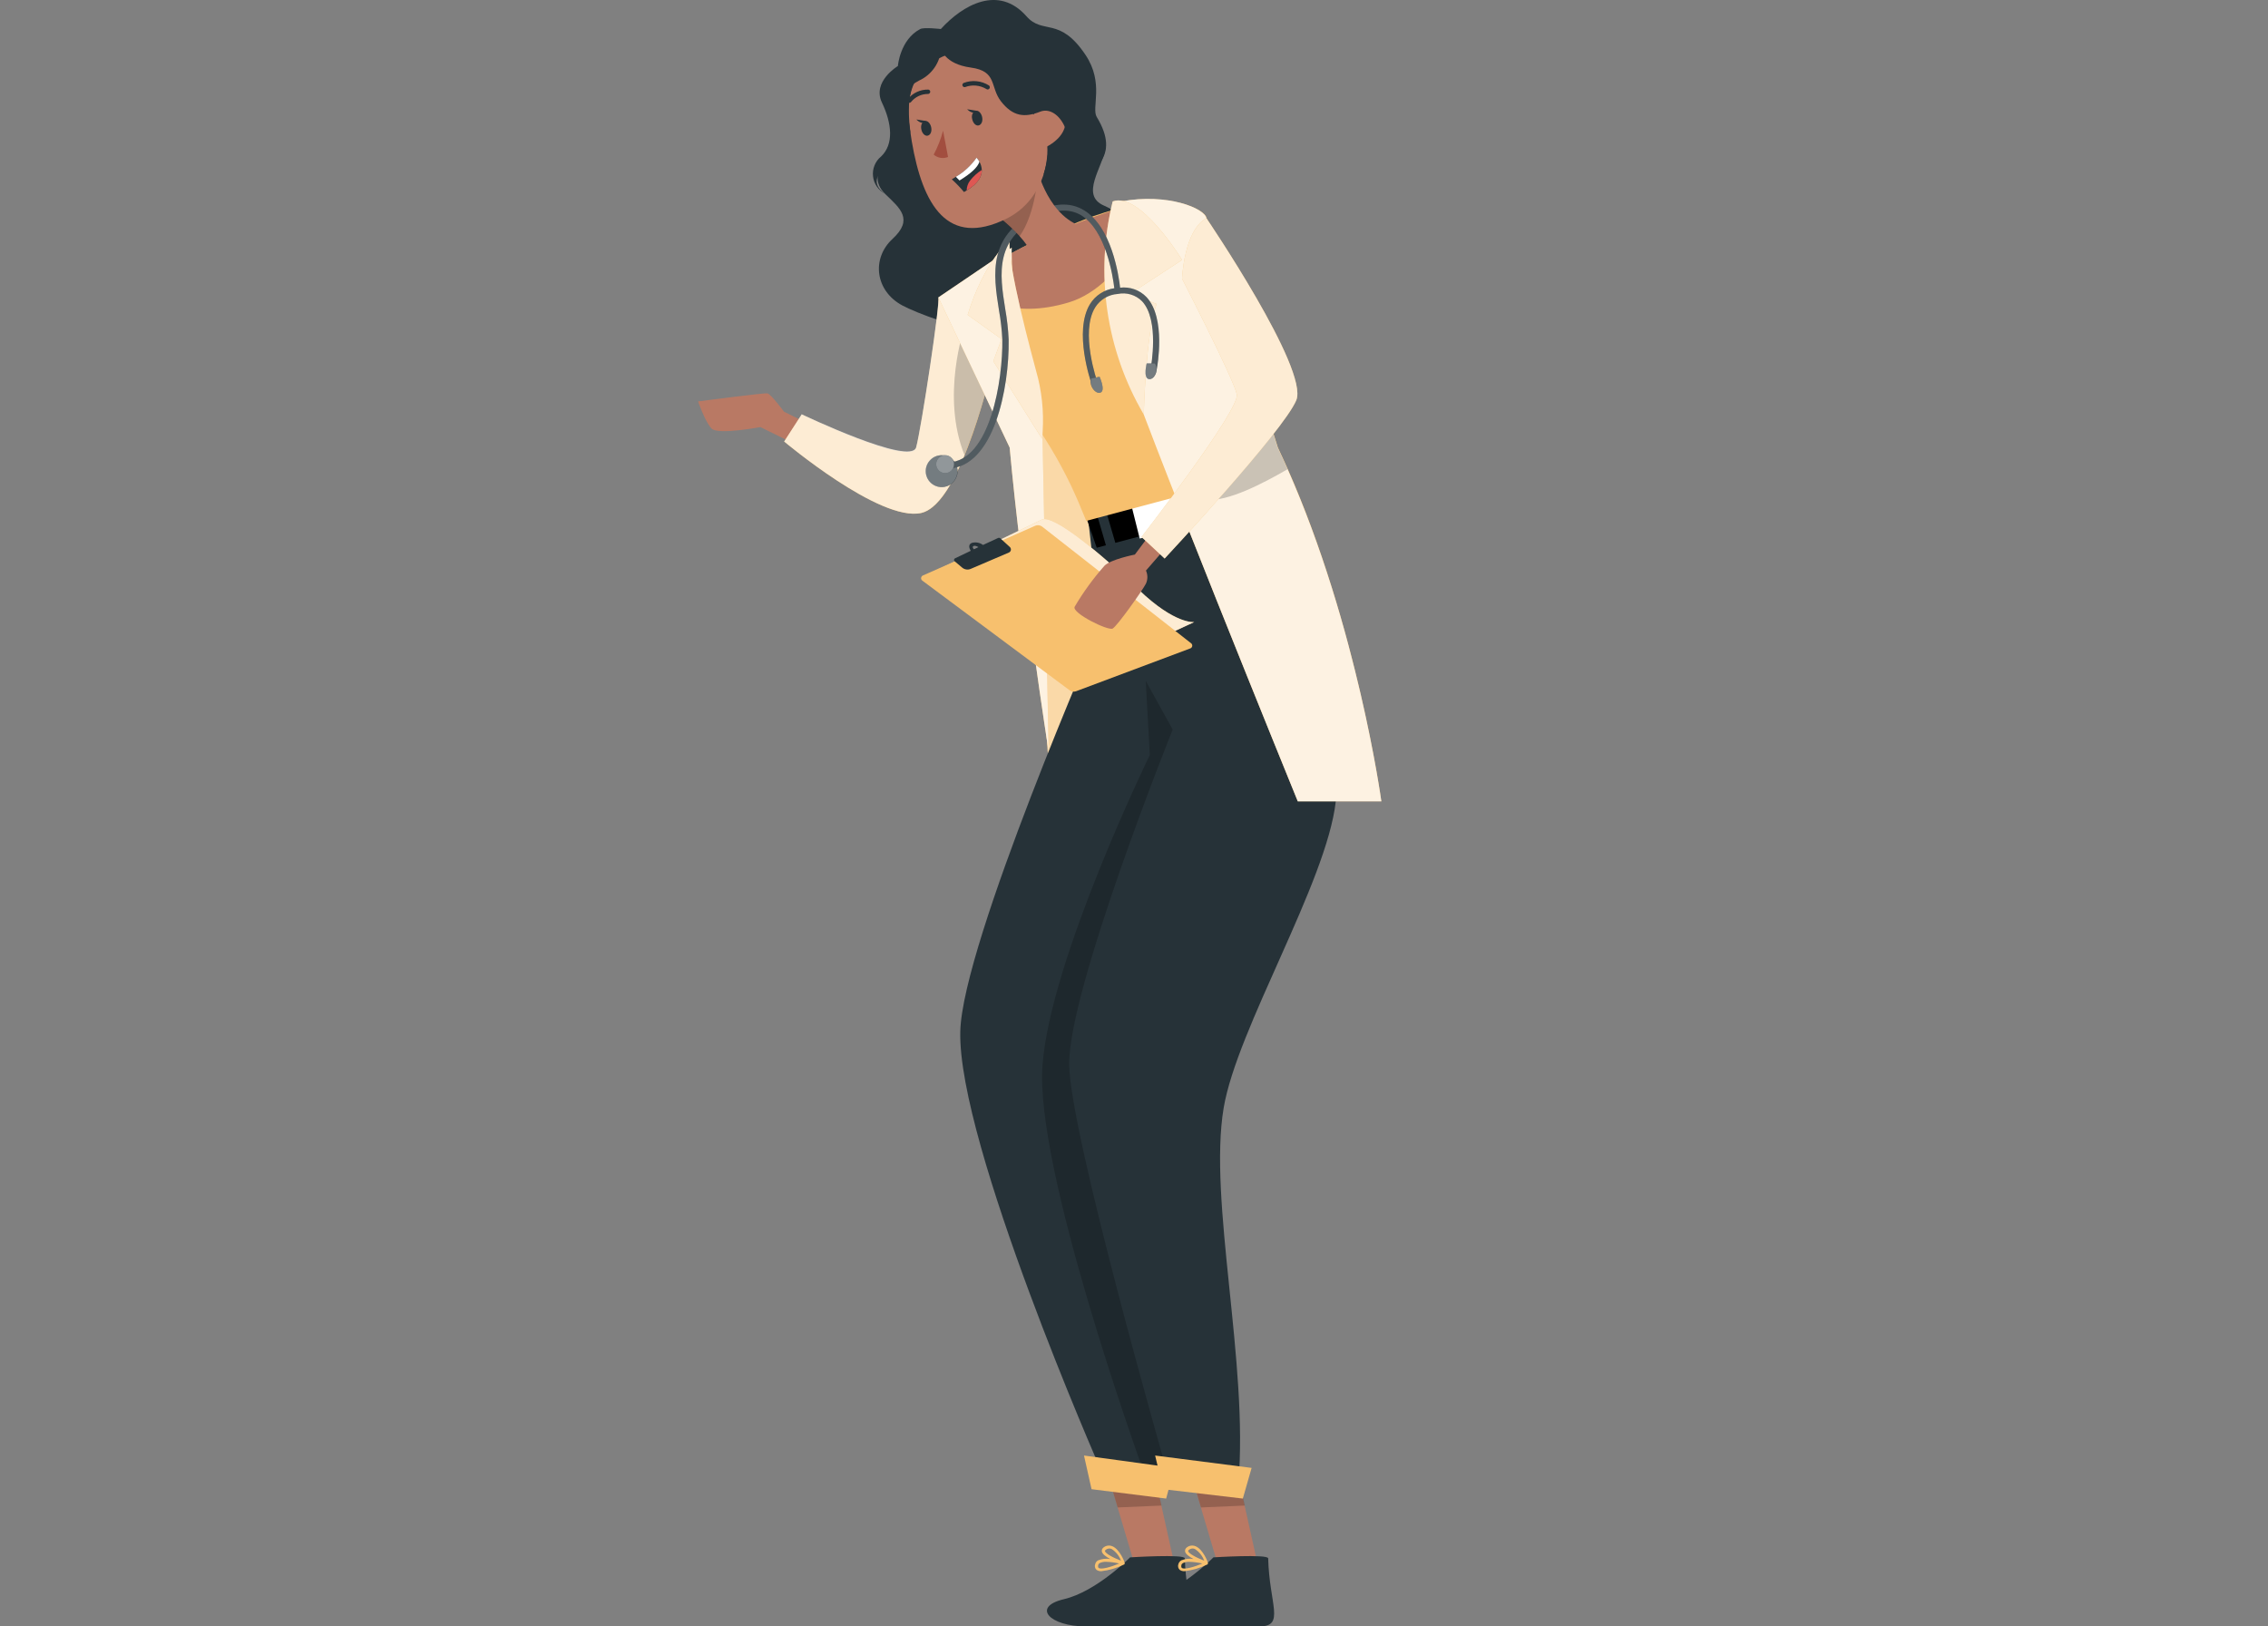 <svg width="106" height="76" viewBox="0 0 106 76" fill="none" xmlns="http://www.w3.org/2000/svg">
<rect x="0" y="0" width="106" height="76" fill="#808080" stroke="none"/>
<path d="M39.2 20.512L36.64 19.235C36.64 19.235 36.031 18.41 35.866 18.381C35.701 18.353 32.626 18.757 32.626 18.757C32.626 18.757 32.962 19.733 33.263 20.031C33.565 20.33 35.539 19.957 35.539 19.957L38.054 21.195L39.2 20.512Z" fill="#B97964"/>
<path d="M41.381 9.074C42.067 9.736 42.71 10.245 41.714 11.164C40.718 12.083 40.906 13.599 42.178 14.276C43.449 14.953 49.821 17.266 52.179 14.601C54.538 11.935 52.782 10.112 51.611 9.614C50.438 9.116 51.568 7.808 51.676 6.858C51.784 5.907 47.432 2.022 45.401 1.774C43.37 1.527 41.987 3.276 42.024 5.051C42.061 6.826 40.26 7.993 41.381 9.074Z" fill="#263238"/>
<path d="M43.852 13.898C43.992 13.898 43.07 20 42.823 20.913C42.575 21.826 37.475 19.371 37.475 19.371L36.65 20.631C36.65 20.631 41.116 24.395 43.05 23.974C44.984 23.553 46.427 16.885 46.427 16.885L43.852 13.898Z" fill="#F7C06E"/>
<path opacity="0.7" d="M36.65 20.631C36.65 20.631 41.116 24.395 43.05 23.971C43.824 23.8 44.521 22.623 45.078 21.271C45.624 19.884 46.065 18.458 46.398 17.004C46.415 16.916 46.427 16.871 46.427 16.871L46.142 16.546L45.104 15.34L43.852 13.892C43.949 14.128 43.059 20.006 42.817 20.899C42.575 21.792 37.469 19.357 37.469 19.357L36.65 20.631Z" fill="white"/>
<path opacity="0.2" d="M45.081 21.272C45.627 19.884 46.068 18.458 46.401 17.005C46.321 16.845 46.239 16.692 46.151 16.547C45.887 16.08 45.534 15.67 45.112 15.34L45.072 15.312C45.072 15.312 43.963 18.506 45.081 21.272Z" fill="black"/>
<path d="M56.833 34.596L49.007 35.702L47.61 15.514L55.447 16.447L56.833 34.596Z" fill="#F7C06E"/>
<path opacity="0.4" d="M56.833 34.596L49.007 35.702L47.61 15.514L55.447 16.447L56.833 34.596Z" fill="white"/>
<path d="M52.965 72.902H54.846L54.268 70.302L53.736 67.915L51.381 67.554L52.217 70.385L52.965 72.902Z" fill="#B97964"/>
<path opacity="0.2" d="M52.236 70.441L54.284 70.353L53.743 67.941L51.382 67.566L52.236 70.441Z" fill="black"/>
<path d="M56.856 72.902H58.736L58.159 70.302L57.627 67.915L55.272 67.554L56.108 70.385L56.856 72.902Z" fill="#B97964"/>
<path opacity="0.2" d="M56.13 70.441L58.178 70.353L57.638 67.941L55.277 67.566L56.13 70.441Z" fill="black"/>
<path d="M60.26 23.2C60.26 23.2 60.356 23.402 60.507 23.769C61.215 25.519 63.156 31.046 62.43 37.452C62.001 41.241 57.813 48.06 57.19 51.775C56.465 56.102 58.365 63.722 57.876 69.318L54.886 69.58L53.984 69.011L51.424 68.627C51.424 68.627 44.751 53.447 44.881 48.199C44.975 44.077 51.424 29.302 51.424 29.302L50.81 23.837" fill="#263238"/>
<path opacity="0.2" d="M53.514 68.951L53.986 69.022L54.751 69.506C54.262 67.799 50.046 53.041 49.972 49.792C49.887 46.339 54.808 34.09 54.808 34.09L53.548 31.814L53.739 35.279C53.739 35.279 49.09 44.803 48.723 49.786C48.362 54.571 53.127 67.876 53.514 68.951Z" fill="black"/>
<path d="M55.376 72.82C55.376 72.612 52.816 72.774 52.816 72.774C52.816 72.774 51.246 74.37 49.724 74.728C48.202 75.087 49.053 76 50.754 76H54.972C56.181 76 55.428 74.97 55.376 72.82Z" fill="#263238"/>
<path d="M52.542 73.104C52.55 73.1 52.557 73.094 52.562 73.087V73.087V73.07C52.563 73.062 52.563 73.055 52.562 73.047C52.563 73.039 52.563 73.03 52.562 73.022C52.562 72.99 52.337 72.401 51.993 72.256C51.941 72.233 51.885 72.221 51.828 72.221C51.771 72.221 51.715 72.233 51.663 72.256C51.546 72.313 51.489 72.384 51.495 72.473C51.495 72.606 51.683 72.74 51.89 72.851C51.699 72.82 51.502 72.841 51.322 72.913C51.288 72.931 51.259 72.956 51.236 72.986C51.213 73.016 51.196 73.05 51.188 73.087C51.169 73.133 51.164 73.183 51.175 73.232C51.186 73.28 51.211 73.324 51.248 73.357C51.314 73.402 51.392 73.424 51.472 73.42C51.844 73.377 52.206 73.27 52.542 73.104V73.104ZM52.309 73.061C51.933 73.221 51.455 73.36 51.344 73.263C51.344 73.263 51.302 73.226 51.327 73.127C51.333 73.108 51.343 73.09 51.355 73.075C51.368 73.06 51.384 73.048 51.401 73.039C51.496 72.996 51.599 72.976 51.703 72.982C51.907 72.987 52.11 73.014 52.309 73.061V73.061ZM51.953 72.382C52.155 72.511 52.308 72.703 52.391 72.928C52.013 72.785 51.649 72.586 51.643 72.473C51.643 72.439 51.7 72.404 51.734 72.387C51.771 72.37 51.81 72.361 51.851 72.359C51.886 72.36 51.921 72.367 51.953 72.382V72.382Z" fill="#F7C06E"/>
<path d="M54.887 68.593L50.663 68.015L51.016 69.588L54.503 70.026L54.887 68.593Z" fill="#F7C06E"/>
<path d="M59.271 72.82C59.271 72.612 56.711 72.774 56.711 72.774C56.711 72.774 55.143 74.37 53.621 74.728C52.099 75.087 52.95 76 54.651 76H58.861C60.076 76 59.325 74.97 59.271 72.82Z" fill="#263238"/>
<path d="M56.429 73.104C56.438 73.101 56.446 73.095 56.452 73.087V73.087V73.07C56.453 73.062 56.453 73.055 56.452 73.047C56.454 73.039 56.454 73.03 56.452 73.022C56.452 72.99 56.227 72.401 55.883 72.256C55.831 72.233 55.775 72.221 55.718 72.221C55.661 72.221 55.605 72.233 55.553 72.256C55.436 72.313 55.379 72.384 55.385 72.473C55.385 72.606 55.573 72.74 55.78 72.851C55.589 72.819 55.392 72.841 55.211 72.913C55.178 72.932 55.149 72.957 55.126 72.987C55.102 73.016 55.085 73.05 55.075 73.087C55.057 73.133 55.053 73.184 55.064 73.232C55.075 73.28 55.101 73.324 55.137 73.357C55.203 73.403 55.282 73.425 55.362 73.42C55.733 73.377 56.094 73.27 56.429 73.104V73.104ZM56.196 73.061C55.82 73.221 55.342 73.36 55.234 73.263C55.234 73.263 55.191 73.226 55.217 73.127C55.223 73.108 55.232 73.09 55.245 73.075C55.258 73.06 55.273 73.048 55.291 73.039C55.38 72.998 55.477 72.978 55.575 72.982C55.783 72.986 55.99 73.013 56.193 73.061H56.196ZM55.843 72.382C56.044 72.511 56.198 72.703 56.281 72.928C55.903 72.785 55.538 72.586 55.533 72.473C55.533 72.439 55.59 72.404 55.624 72.387C55.66 72.37 55.7 72.36 55.74 72.359C55.776 72.36 55.811 72.367 55.843 72.382V72.382Z" fill="#F7C06E"/>
<path d="M58.497 68.593L53.988 68.015L54.363 69.588L58.087 70.026L58.497 68.593Z" fill="#F7C06E"/>
<path d="M59.716 21.971L60.157 23.243L51.259 25.595L50.736 24.093L59.716 21.971Z" fill="black"/>
<path d="M56.665 22.432L57.102 22.305L57.752 24.533L57.315 24.661L56.665 22.432Z" fill="#263238"/>
<path d="M52.896 23.685L54.85 23.195L55.221 24.677L53.267 25.166L52.896 23.685Z" fill="white"/>
<path d="M51.167 23.697L51.603 23.57L52.254 25.798L51.817 25.925L51.167 23.697Z" fill="#263238"/>
<path d="M43.996 13.898C44.376 14.402 44.735 14.877 45.074 15.32C46.372 17.056 47.293 18.287 48.002 19.28C48.795 20.349 49.484 21.493 50.058 22.694C50.289 23.183 50.516 23.715 50.769 24.341L59.719 21.954C58.035 15.696 56.59 12.419 55.87 10.783L55.847 10.732C55.625 10.242 55.237 9.847 54.751 9.616C54.265 9.386 53.713 9.334 53.193 9.472C52.55 9.645 51.799 9.864 51.102 10.101C49.804 10.58 48.54 11.15 47.322 11.807C46.164 12.424 45.053 13.122 43.996 13.898V13.898Z" fill="#F7C06E"/>
<path d="M53.192 9.489C54.369 9.179 52.637 13.321 49.96 14.129C47.283 14.936 45.673 13.944 45.67 13.176C45.668 12.408 49.639 10.439 53.192 9.489Z" fill="#B97964"/>
<path d="M52.406 9.412C52.406 9.412 51.507 13.469 52.406 16.447C53.305 19.425 60.656 37.449 60.656 37.449H64.561C64.561 37.449 63.352 28.554 59.726 20.913C59.726 20.913 56.466 10.647 56.392 10.194C56.318 9.742 54.582 9.017 52.406 9.412Z" fill="#F7C06E"/>
<path d="M47.283 11.577C47.283 11.577 47.166 15.733 48.705 19.417L49.01 35.119C49.01 35.119 47.747 27.052 47.189 20.913L43.858 13.898L47.283 11.577Z" fill="#F7C06E"/>
<path opacity="0.8" d="M52.406 16.447C53.308 19.422 60.656 37.449 60.656 37.449H64.561C64.561 37.449 63.455 29.316 60.181 21.926C60.03 21.587 59.876 21.249 59.717 20.913C59.717 20.913 59.407 19.937 58.977 18.572C58.01 15.514 56.434 10.507 56.383 10.194C56.309 9.745 54.582 9.003 52.401 9.412C52.406 9.412 51.507 13.469 52.406 16.447Z" fill="white"/>
<path opacity="0.8" d="M47.283 11.577C47.283 11.577 47.166 15.733 48.705 19.417L49.01 35.119C49.01 35.119 47.747 27.052 47.189 20.913L43.858 13.898L47.283 11.577Z" fill="white"/>
<path d="M47.188 11.227C47.188 11.227 46.005 12.183 45.225 14.715L46.81 15.844L46.426 16.879L48.702 20.506C48.8 19.565 48.739 18.614 48.52 17.693C48.161 16.348 47.08 12.373 47.188 11.227Z" fill="#F7C06E"/>
<path d="M52.004 9.412C51.17 12.793 51.692 16.367 53.457 19.369C53.457 19.369 53.545 15.585 54.057 14.205L52.837 13.719L55.247 12.146C55.247 12.146 53.292 8.946 52.004 9.412Z" fill="#F7C06E"/>
<path opacity="0.7" d="M47.188 11.227C47.188 11.227 46.005 12.183 45.225 14.715L46.81 15.844L46.426 16.879L48.702 20.506C48.8 19.565 48.739 18.614 48.52 17.693C48.161 16.348 47.08 12.373 47.188 11.227Z" fill="white"/>
<path opacity="0.7" d="M52.004 9.412C51.17 12.793 51.692 16.367 53.457 19.369C53.457 19.369 53.545 15.585 54.057 14.205L52.837 13.719L55.247 12.146C55.247 12.146 53.292 8.946 52.004 9.412Z" fill="white"/>
<path opacity="0.2" d="M56.452 23.348C57.368 23.433 58.967 22.631 60.176 21.926C60.025 21.587 59.871 21.249 59.712 20.913C59.712 20.913 59.402 19.937 58.972 18.572C57.513 20.361 55.337 23.24 56.452 23.348Z" fill="black"/>
<path d="M55.813 29.069C55.813 29.069 54.928 29.191 53.224 27.561C51.52 25.931 49.242 24.02 48.69 24.281L43.644 26.716L50.451 31.552L55.813 29.069Z" fill="#F7C06E"/>
<path opacity="0.7" d="M55.813 29.069C55.813 29.069 54.928 29.191 53.224 27.561C51.52 25.931 49.242 24.02 48.69 24.281L43.644 26.716L50.451 31.552L55.813 29.069Z" fill="white"/>
<path d="M55.679 30.067L48.707 24.608C48.661 24.573 48.607 24.551 48.55 24.544C48.493 24.537 48.435 24.545 48.383 24.568L43.131 26.892C43.109 26.902 43.09 26.918 43.076 26.938C43.062 26.957 43.053 26.98 43.05 27.005C43.047 27.029 43.051 27.053 43.061 27.075C43.071 27.098 43.086 27.117 43.106 27.131L49.993 32.258C50.035 32.289 50.085 32.31 50.138 32.317C50.191 32.325 50.244 32.319 50.294 32.3L55.642 30.295C55.663 30.285 55.681 30.271 55.694 30.253C55.708 30.234 55.717 30.213 55.721 30.191C55.724 30.168 55.723 30.145 55.715 30.124C55.708 30.102 55.696 30.083 55.679 30.067V30.067Z" fill="#F7C06E"/>
<path d="M45.371 25.738C45.309 25.644 45.229 25.453 45.414 25.371C45.503 25.345 45.598 25.34 45.689 25.356C45.781 25.372 45.868 25.409 45.943 25.465C46.213 25.339 46.466 25.22 46.646 25.14C46.664 25.132 46.685 25.13 46.706 25.133C46.726 25.137 46.744 25.146 46.759 25.16L47.197 25.561C47.217 25.579 47.231 25.601 47.239 25.626C47.248 25.651 47.25 25.677 47.245 25.703C47.241 25.729 47.23 25.753 47.214 25.773C47.197 25.794 47.176 25.81 47.152 25.82L45.363 26.585C45.299 26.612 45.23 26.62 45.161 26.61C45.093 26.6 45.029 26.572 44.976 26.529L44.62 26.23C44.609 26.221 44.6 26.21 44.595 26.197C44.589 26.184 44.587 26.17 44.589 26.156C44.59 26.142 44.595 26.129 44.603 26.117C44.611 26.106 44.622 26.097 44.634 26.09L45.371 25.738ZM45.491 25.521C45.434 25.558 45.477 25.621 45.519 25.667L45.73 25.567C45.65 25.516 45.545 25.485 45.491 25.516V25.521Z" fill="#263238"/>
<path d="M54.205 24.358L53.041 25.914C53.041 25.914 51.903 26.139 51.619 26.437C51.093 27.032 50.625 27.676 50.222 28.36C50.111 28.659 51.787 29.484 52 29.373C52.213 29.262 53.408 27.572 53.559 27.271C53.602 27.175 53.625 27.072 53.625 26.966C53.625 26.861 53.602 26.758 53.559 26.662L54.794 25.24L54.205 24.358Z" fill="#B97964"/>
<path d="M56.384 10.194C55.334 10.763 55.246 13.022 55.246 13.022C55.246 13.022 57.655 17.696 57.806 18.427C57.957 19.158 53.351 25.092 53.351 25.092L54.432 26.099C54.432 26.099 59.985 20.148 60.585 18.703C61.185 17.258 56.384 10.194 56.384 10.194Z" fill="#F7C06E"/>
<path opacity="0.7" d="M56.384 10.194C55.334 10.763 55.246 13.022 55.246 13.022C55.246 13.022 57.655 17.696 57.806 18.427C57.957 19.158 53.351 25.092 53.351 25.092L54.432 26.099C54.432 26.099 59.985 20.148 60.585 18.703C61.185 17.258 56.384 10.194 56.384 10.194Z" fill="white"/>
<path d="M43.264 22.017C43.264 22.164 43.308 22.308 43.39 22.431C43.472 22.553 43.588 22.649 43.724 22.705C43.861 22.762 44.01 22.777 44.155 22.748C44.3 22.719 44.432 22.648 44.537 22.544C44.641 22.44 44.712 22.307 44.741 22.162C44.769 22.018 44.755 21.868 44.698 21.732C44.642 21.595 44.546 21.479 44.424 21.397C44.301 21.315 44.157 21.271 44.01 21.271C43.812 21.271 43.622 21.35 43.483 21.49C43.343 21.63 43.264 21.819 43.264 22.017V22.017Z" fill="#263238"/>
<g opacity="0.6">
<path opacity="0.6" d="M43.255 22.017C43.255 22.164 43.299 22.308 43.381 22.431C43.462 22.554 43.579 22.649 43.715 22.706C43.851 22.762 44.001 22.777 44.146 22.748C44.29 22.719 44.423 22.648 44.527 22.544C44.632 22.44 44.703 22.307 44.731 22.162C44.76 22.018 44.745 21.868 44.689 21.732C44.633 21.596 44.537 21.479 44.414 21.397C44.292 21.315 44.148 21.272 44 21.272C43.803 21.272 43.613 21.35 43.473 21.49C43.334 21.63 43.255 21.819 43.255 22.017V22.017Z" fill="white"/>
</g>
<path d="M46.846 15.872C46.825 15.412 46.772 14.954 46.69 14.501C46.422 12.811 46.121 10.894 48.647 9.802C49.409 9.472 50.086 9.477 50.658 9.822C51.952 10.601 52.285 12.854 52.351 13.443C52.576 13.416 52.804 13.442 53.018 13.518C53.231 13.594 53.425 13.718 53.582 13.881C54.507 14.868 54.086 17.141 54.066 17.238C54.062 17.256 54.056 17.273 54.045 17.289C54.035 17.304 54.022 17.317 54.007 17.328C53.991 17.338 53.974 17.345 53.956 17.349C53.938 17.352 53.919 17.352 53.901 17.349C53.864 17.342 53.831 17.32 53.81 17.29C53.789 17.259 53.781 17.221 53.787 17.184C53.787 17.161 54.203 14.959 53.377 14.077C53.231 13.93 53.051 13.822 52.852 13.762C52.653 13.702 52.443 13.693 52.24 13.736C52.026 13.75 51.819 13.814 51.636 13.924C51.452 14.034 51.297 14.186 51.184 14.367C50.47 15.525 51.281 17.832 51.29 17.855C51.301 17.891 51.299 17.93 51.282 17.964C51.266 17.998 51.237 18.024 51.201 18.037C51.185 18.04 51.169 18.04 51.153 18.037C51.124 18.036 51.096 18.027 51.072 18.01C51.048 17.994 51.03 17.97 51.019 17.943C50.985 17.844 50.166 15.485 50.943 14.211C51.066 14.011 51.232 13.841 51.429 13.713C51.625 13.585 51.848 13.501 52.08 13.469C52.015 12.919 51.691 10.76 50.524 10.055C50.035 9.77 49.446 9.77 48.772 10.055C46.448 11.059 46.718 12.783 46.983 14.447C47.067 14.917 47.12 15.392 47.142 15.869C47.176 18.145 46.445 21.818 44.329 21.894V21.61C46.291 21.533 46.875 17.713 46.846 15.872Z" fill="#263238"/>
<path opacity="0.2" d="M46.846 15.872C46.825 15.412 46.772 14.954 46.69 14.501C46.422 12.811 46.121 10.894 48.647 9.802C49.409 9.472 50.086 9.477 50.658 9.822C51.952 10.601 52.285 12.854 52.351 13.443C52.576 13.416 52.804 13.442 53.018 13.518C53.231 13.594 53.425 13.718 53.582 13.881C54.507 14.868 54.086 17.141 54.066 17.238C54.062 17.256 54.056 17.273 54.045 17.289C54.035 17.304 54.022 17.317 54.007 17.328C53.991 17.338 53.974 17.345 53.956 17.349C53.938 17.352 53.919 17.352 53.901 17.349C53.864 17.342 53.831 17.32 53.81 17.29C53.789 17.259 53.781 17.221 53.787 17.184C53.787 17.161 54.203 14.959 53.377 14.077C53.231 13.93 53.051 13.822 52.852 13.762C52.653 13.702 52.443 13.693 52.24 13.736C52.026 13.75 51.819 13.814 51.636 13.924C51.452 14.034 51.297 14.186 51.184 14.367C50.47 15.525 51.281 17.832 51.29 17.855C51.301 17.891 51.299 17.93 51.282 17.964C51.266 17.998 51.237 18.024 51.201 18.037C51.185 18.04 51.169 18.04 51.153 18.037C51.124 18.036 51.096 18.027 51.072 18.01C51.048 17.994 51.03 17.97 51.019 17.943C50.985 17.844 50.166 15.485 50.943 14.211C51.066 14.011 51.232 13.841 51.429 13.713C51.625 13.585 51.848 13.501 52.08 13.469C52.015 12.919 51.691 10.76 50.524 10.055C50.035 9.77 49.446 9.77 48.772 10.055C46.448 11.059 46.718 12.783 46.983 14.447C47.067 14.917 47.12 15.392 47.142 15.869C47.176 18.145 46.445 21.818 44.329 21.894V21.61C46.291 21.533 46.875 17.713 46.846 15.872Z" fill="white"/>
<path d="M50.999 17.684L51.392 17.605C51.392 17.605 51.676 18.23 51.446 18.341C51.216 18.452 50.869 18.012 50.999 17.684Z" fill="#263238"/>
<g opacity="0.6">
<path opacity="0.6" d="M51 17.684L51.393 17.605C51.393 17.605 51.678 18.23 51.447 18.341C51.217 18.452 50.87 18.011 51 17.684Z" fill="white"/>
</g>
<path d="M53.99 16.982H53.592C53.592 16.982 53.421 17.656 53.686 17.713C53.95 17.77 54.186 17.266 53.99 16.982Z" fill="#263238"/>
<g opacity="0.6">
<path opacity="0.6" d="M53.982 16.982H53.584C53.584 16.982 53.413 17.656 53.678 17.713C53.942 17.77 54.178 17.266 53.982 16.982Z" fill="white"/>
</g>
<path d="M44.172 22.108C43.941 22.108 43.754 21.921 43.754 21.69C43.754 21.459 43.941 21.271 44.172 21.271C44.403 21.271 44.59 21.459 44.59 21.69C44.59 21.921 44.403 22.108 44.172 22.108Z" fill="#263238"/>
<g opacity="0.7">
<path opacity="0.7" d="M44.172 22.108C43.941 22.108 43.754 21.921 43.754 21.69C43.754 21.459 43.941 21.272 44.172 21.272C44.403 21.272 44.59 21.459 44.59 21.69C44.59 21.921 44.403 22.108 44.172 22.108Z" fill="white"/>
</g>
<path d="M49.774 13.568C51.282 11.861 51.151 10.681 51.151 10.681C49.18 10.616 48.523 8.064 48.523 8.064L46.816 10.246C47.114 10.489 47.394 10.753 47.655 11.037C48.761 12.262 48.224 12.769 48.224 12.769C48.446 13.767 49.774 13.568 49.774 13.568Z" fill="#B97964"/>
<path opacity="0.2" d="M46.808 10.257C47.106 10.5 47.386 10.764 47.647 11.048C48.429 9.953 48.515 8.075 48.515 8.075L46.808 10.257Z" fill="black"/>
<path d="M44.948 2.206C42.647 2.775 42.203 4.181 42.612 6.596C43.124 9.614 44.297 11.562 47.022 10.228C50.725 8.413 48.774 1.276 44.948 2.206Z" fill="#B97964"/>
<path d="M44.076 6.107C43.974 6.495 43.827 6.87 43.638 7.225C43.728 7.303 43.839 7.355 43.958 7.375C44.076 7.394 44.198 7.381 44.309 7.335L44.076 6.107Z" fill="#A24E3F"/>
<path d="M45.44 5.575C45.483 5.765 45.619 5.896 45.747 5.859C45.875 5.822 45.944 5.654 45.901 5.464C45.858 5.273 45.722 5.142 45.596 5.179C45.471 5.216 45.386 5.384 45.44 5.575Z" fill="#263238"/>
<path d="M45.651 5.176L45.201 5.105C45.201 5.105 45.483 5.407 45.651 5.176Z" fill="#263238"/>
<path d="M43.062 6.052C43.102 6.243 43.239 6.374 43.367 6.337C43.495 6.3 43.563 6.132 43.52 5.942C43.478 5.751 43.341 5.62 43.216 5.657C43.091 5.694 43.02 5.862 43.062 6.052Z" fill="#263238"/>
<path d="M43.278 5.654L42.829 5.583C42.829 5.583 43.113 5.888 43.278 5.654Z" fill="#263238"/>
<path d="M46.159 4.181C46.175 4.181 46.191 4.177 46.206 4.17C46.22 4.162 46.233 4.151 46.242 4.138C46.258 4.116 46.265 4.089 46.261 4.062C46.258 4.034 46.243 4.01 46.222 3.993C46.047 3.883 45.849 3.815 45.644 3.795C45.439 3.774 45.231 3.802 45.038 3.876C45.015 3.887 44.996 3.907 44.986 3.931C44.977 3.955 44.976 3.982 44.986 4.007C44.995 4.031 45.014 4.051 45.037 4.062C45.061 4.073 45.088 4.075 45.112 4.067C45.273 4.007 45.445 3.984 45.615 4C45.785 4.016 45.95 4.07 46.097 4.158C46.115 4.172 46.137 4.18 46.159 4.181V4.181Z" fill="#263238"/>
<path d="M42.503 4.804C42.517 4.804 42.531 4.801 42.544 4.795C42.557 4.789 42.568 4.78 42.577 4.77C42.671 4.652 42.791 4.556 42.927 4.491C43.063 4.425 43.212 4.391 43.362 4.391C43.389 4.393 43.416 4.385 43.437 4.368C43.458 4.351 43.472 4.327 43.476 4.3C43.48 4.274 43.472 4.247 43.456 4.225C43.439 4.204 43.415 4.19 43.388 4.186C43.205 4.182 43.022 4.219 42.856 4.296C42.689 4.373 42.542 4.488 42.427 4.63C42.408 4.65 42.398 4.676 42.398 4.703C42.398 4.73 42.408 4.756 42.427 4.775C42.437 4.785 42.449 4.793 42.462 4.798C42.475 4.803 42.489 4.805 42.503 4.804V4.804Z" fill="#263238"/>
<path d="M48.417 5.475C48.417 5.475 46.878 3.845 46.684 2.346C46.684 2.346 41.666 1.592 42.568 6.28C42.568 6.28 41.12 2.275 45.06 1.219C49 0.164 50.391 5.959 48.758 8.183C48.767 8.183 49.367 6.496 48.417 5.475Z" fill="#263238"/>
<path d="M48.164 6.055C48.121 5.785 48.186 5.508 48.346 5.286C48.506 5.063 48.747 4.912 49.017 4.866C49.751 4.77 50.439 6.152 48.758 6.937C48.519 7.051 48.32 6.835 48.164 6.055Z" fill="#B97964"/>
<path d="M41.182 7.31C41.779 6.741 41.688 5.774 41.219 4.792C40.749 3.811 41.964 3.086 41.964 3.086C41.964 3.086 42.061 1.851 43.011 1.356C43.181 1.265 43.972 1.356 43.972 1.356C45.008 0.218 46.672 -0.718 47.978 0.764C48.748 1.64 49.514 0.744 50.734 2.565C51.616 3.882 51.002 5.04 51.258 5.464C52.441 7.409 50.902 7.936 50.532 8.613C50.532 8.613 49.718 8.226 49.787 7.993C50.356 6.129 49.374 4.92 48.623 5.216C47.872 5.512 47.338 5.435 46.794 4.75C46.251 4.064 46.629 3.327 45.372 3.157C44.115 2.986 43.986 2.266 43.986 2.266C43.966 2.586 43.86 2.895 43.678 3.159C43.496 3.423 43.246 3.633 42.954 3.765C41.904 4.314 42.317 4.977 42.465 5.913C42.613 6.849 42.149 7.21 41.327 7.887C40.505 8.564 41.372 9.059 41.372 9.059C41.216 8.98 41.083 8.864 40.983 8.72C40.883 8.576 40.821 8.41 40.803 8.236C40.783 8.063 40.808 7.887 40.874 7.725C40.941 7.563 41.046 7.42 41.182 7.31V7.31Z" fill="#263238"/>
<path d="M44.485 8.379C44.688 8.564 44.879 8.762 45.054 8.974L45.179 8.9C45.748 8.561 45.89 8.22 45.887 7.941C45.88 7.807 45.842 7.675 45.776 7.557C45.74 7.489 45.695 7.426 45.642 7.37C45.388 7.733 45.058 8.037 44.675 8.263L44.485 8.379Z" fill="#263238"/>
<path d="M44.674 8.263L44.845 8.433C45.374 8.112 45.698 7.816 45.775 7.557C45.739 7.489 45.694 7.426 45.641 7.37C45.386 7.733 45.056 8.037 44.674 8.263V8.263Z" fill="white"/>
<path d="M45.179 8.9C45.748 8.562 45.89 8.22 45.887 7.941C45.675 8.074 45.488 8.244 45.335 8.442C45.236 8.574 45.181 8.735 45.179 8.9V8.9Z" fill="#DE5753"/>
</svg>
